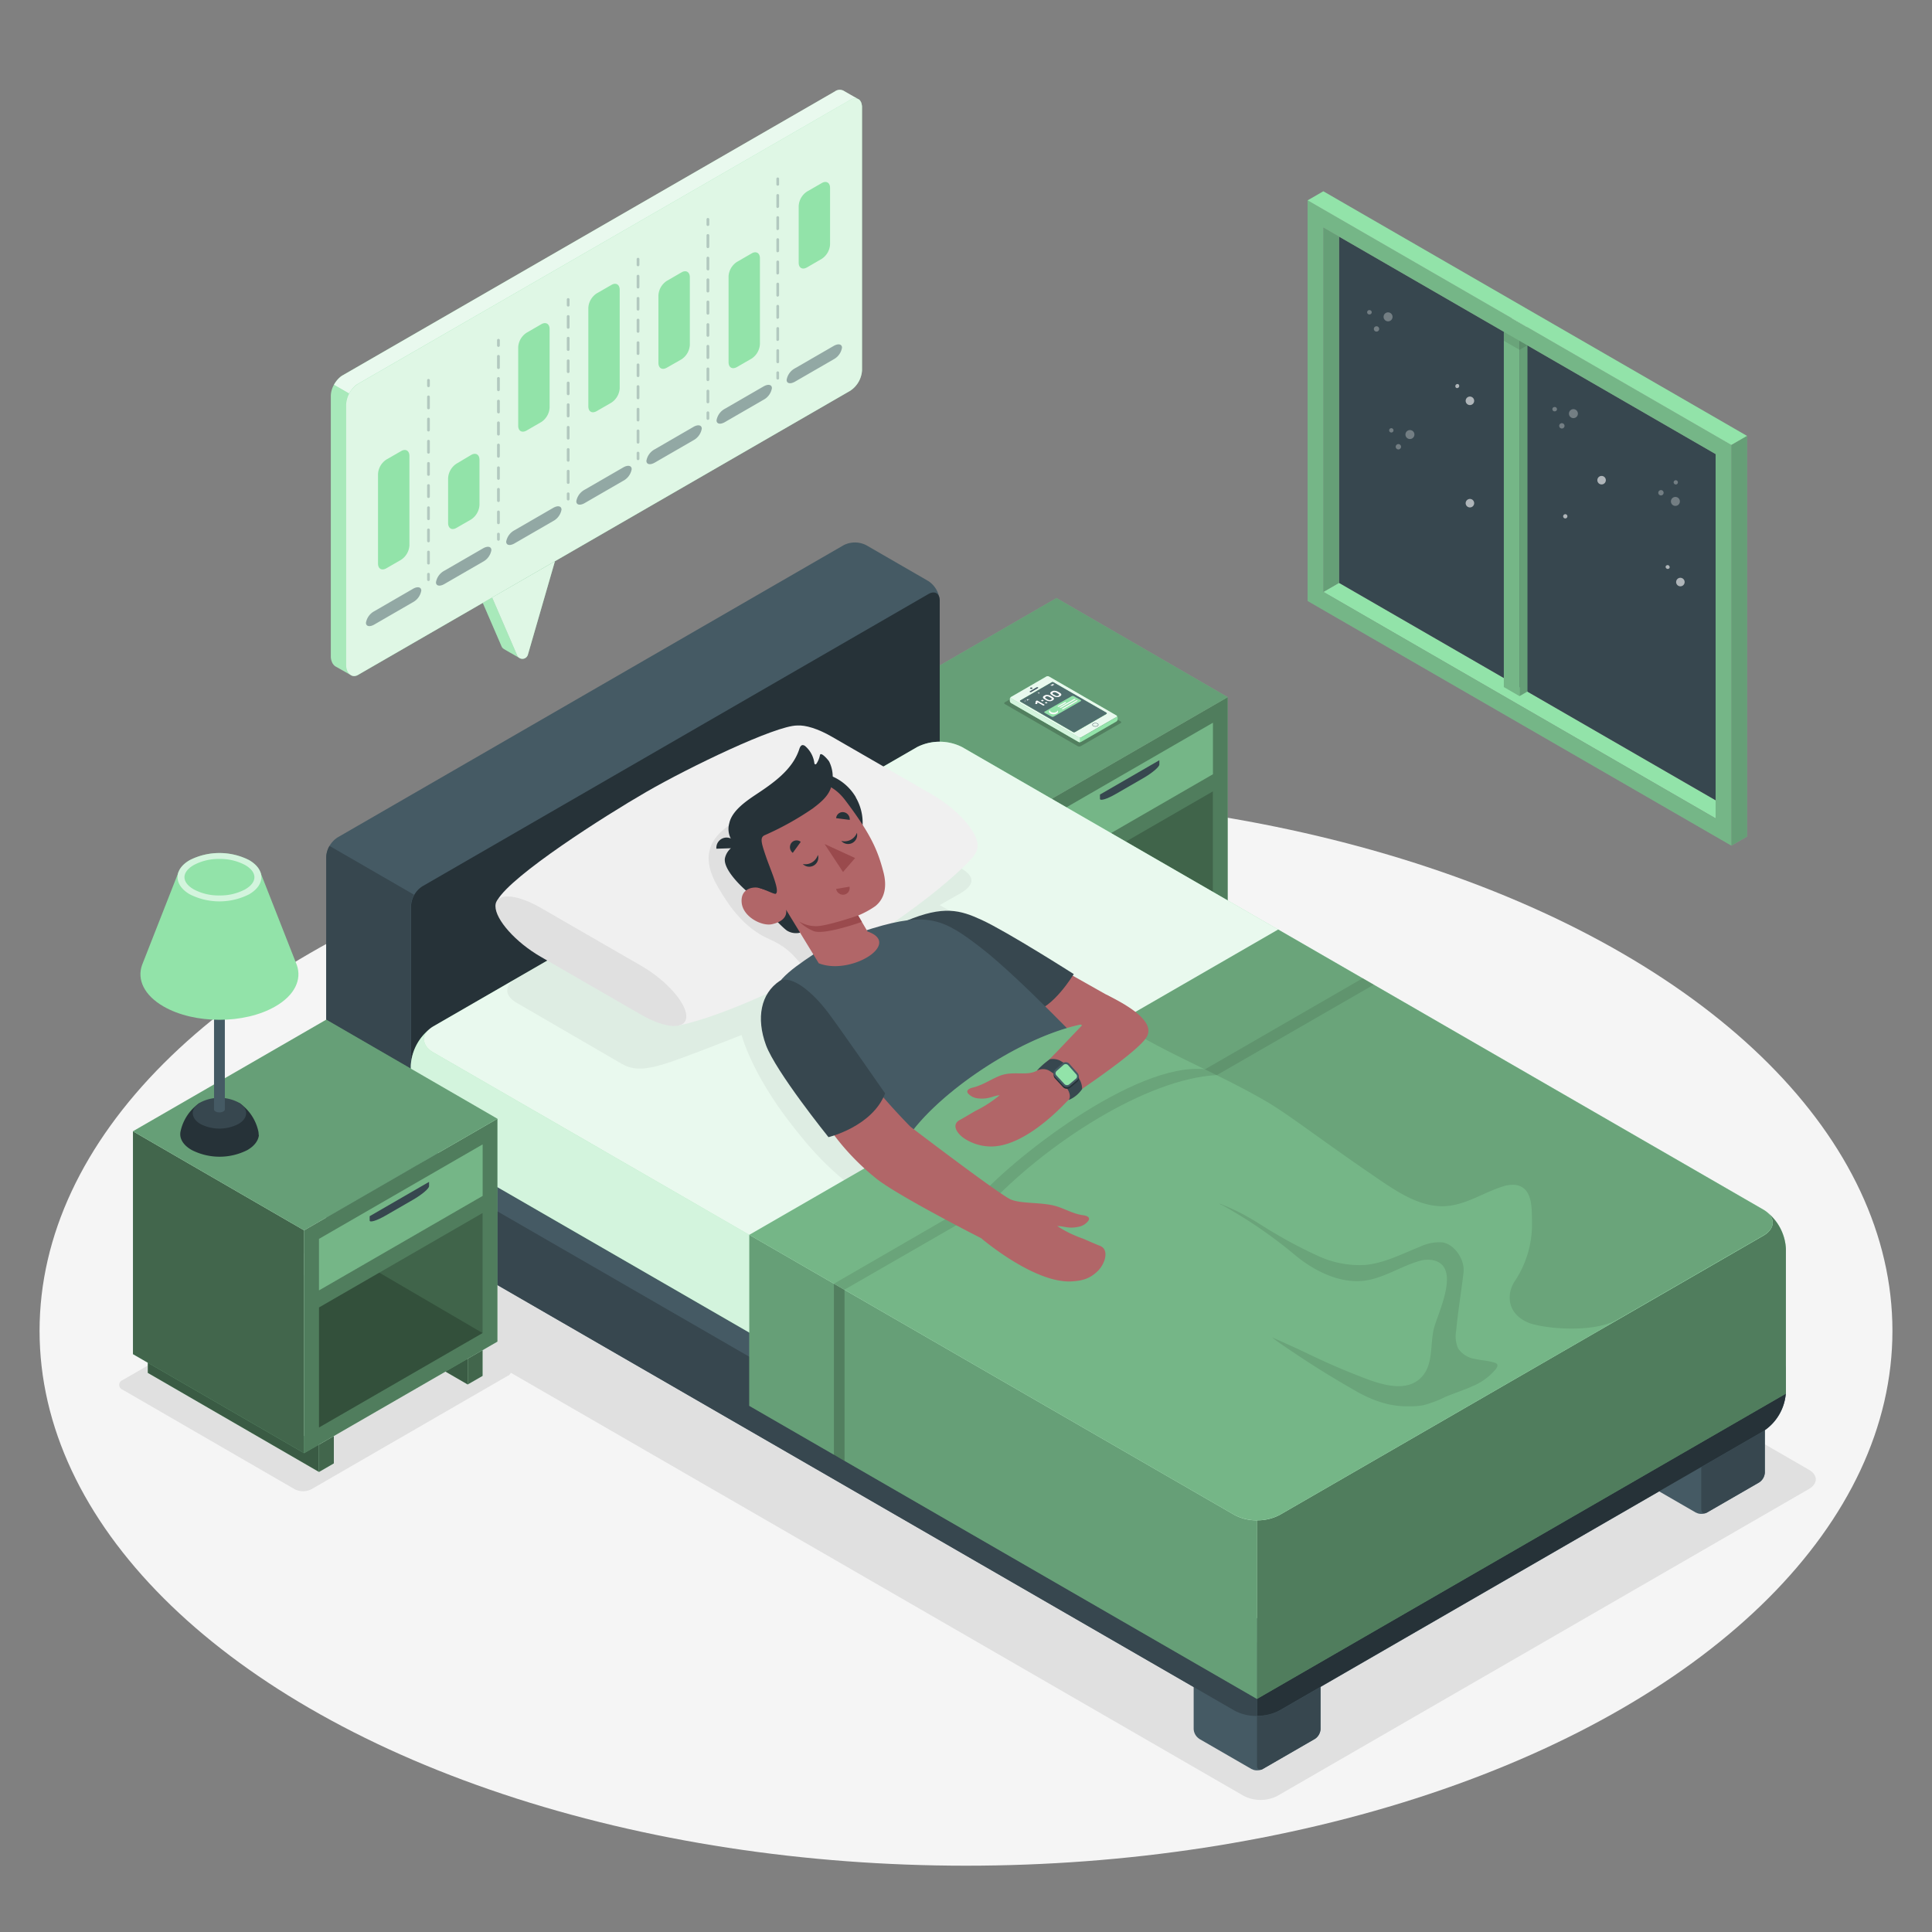 <svg xmlns="http://www.w3.org/2000/svg" viewBox="0 0 500 500"><rect x="0" y="0" width="500" height="500" fill="#808080" stroke="none"/><g id="freepik--Floor--inject-1"><ellipse id="freepik--floor--inject-1" cx="250" cy="344.42" rx="239.76" ry="138.42" style="fill:#f5f5f5"></ellipse></g><g id="freepik--Shadows--inject-1"><path id="freepik--Shadow--inject-1" d="M330.56,464.79l137.57-79.43c2.39-1.38,2.39-3.62,0-5L220.88,237.61a9.57,9.57,0,0,0-8.66,0L74.66,317.05c-2.39,1.38-2.39,3.62,0,5L321.9,464.79A9.57,9.57,0,0,0,330.56,464.79Z" style="fill:#e0e0e0"></path><path id="freepik--shadow--inject-1" d="M131.39,353.58,86.88,327.83a4.79,4.79,0,0,0-4.33,0l-50.8,29.33a1.32,1.32,0,0,0,0,2.5l44.51,25.75a4.76,4.76,0,0,0,4.33,0l50.8-29.34A1.32,1.32,0,0,0,131.39,353.58Z" style="fill:#e0e0e0"></path></g><g id="freepik--Window--inject-1"><g id="freepik--window--inject-1"><g id="freepik--window--inject-1"><polygon points="448.09 209.47 444.03 211.81 342.48 153.19 346.54 150.84 448.09 209.47" style="fill:#92E3A9"></polygon><polygon points="346.54 150.84 444.03 207.12 444.02 117.51 346.54 61.23 346.54 150.84" style="fill:#37474f"></polygon><polygon points="393.25 85.86 393.25 180.16 389.19 177.81 389.19 83.51 393.25 85.86" style="fill:#92E3A9"></polygon><polygon points="393.25 85.86 393.25 180.16 389.19 177.81 389.19 83.51 393.25 85.86" style="opacity:0.2"></polygon><polygon points="395.28 84.68 393.25 85.86 393.25 180.16 395.28 178.98 395.28 84.68" style="fill:#92E3A9"></polygon><polygon points="395.28 84.68 393.25 85.86 393.25 180.16 395.28 178.98 395.28 84.68" style="opacity:0.3"></polygon><polygon points="393.25 85.86 389.19 83.51 391.22 82.33 395.28 84.68 393.25 85.86" style="fill:#fafafa"></polygon><path d="M338.41,155.53l109.68,63.32V115.17L338.41,51.85Zm4.07-96.65L444,117.51v94.3L342.48,153.18Z" style="fill:#92E3A9"></path><path d="M338.41,155.53l109.68,63.32V115.17L338.41,51.85Zm4.07-96.65L444,117.51v94.3L342.48,153.18Z" style="opacity:0.2"></path><polygon points="342.48 153.19 346.54 150.84 346.54 61.23 342.48 58.88 342.48 153.19" style="fill:#92E3A9"></polygon><polygon points="342.48 153.19 346.54 150.84 346.54 61.23 342.48 58.88 342.48 153.19" style="opacity:0.3"></polygon><polygon points="338.41 51.85 342.48 49.5 452.15 112.82 448.09 115.17 338.41 51.85" style="fill:#92E3A9"></polygon><polygon points="452.15 112.82 448.09 115.17 448.09 218.85 452.15 216.5 452.15 112.82" style="fill:#92E3A9"></polygon><polygon points="452.15 112.82 448.09 115.17 448.09 218.85 452.15 216.5 452.15 112.82" style="opacity:0.3"></polygon><polygon points="393.25 88.2 389.2 85.86 389.2 88.2 393.25 90.54 393.25 88.2" style="opacity:0.1"></polygon><polygon points="393.25 90.54 395.28 89.37 393.25 88.2 393.25 90.54" style="opacity:0.1"></polygon></g><g style="opacity:0.6"><path d="M431.76,146.28a.55.55,0,0,1,.31.71.55.55,0,0,1-1-.4A.55.55,0,0,1,431.76,146.28Z" style="fill:#fff"></path><path d="M435.28,149.61a1.1,1.1,0,1,1-1.42.62A1.09,1.09,0,0,1,435.28,149.61Z" style="fill:#fff"></path></g><g style="opacity:0.6"><path d="M377.3,99.37a.56.56,0,0,1,.31.72.56.56,0,0,1-.72.31.55.55,0,0,1,.41-1Z" style="fill:#fff"></path><path d="M380.82,102.71a1.1,1.1,0,1,1-1.43.62A1.09,1.09,0,0,1,380.82,102.71Z" style="fill:#fff"></path></g><path d="M380.82,129.2a1.1,1.1,0,1,1-1.43.62A1.11,1.11,0,0,1,380.82,129.2Z" style="fill:#fff;opacity:0.6"></path><g style="opacity:0.3"><path d="M366.05,112.46a1.16,1.16,0,1,1-1.16-1.16A1.15,1.15,0,0,1,366.05,112.46Z" style="fill:#fff"></path><path d="M362.59,115.62a.69.69,0,1,1-.69-.69A.69.69,0,0,1,362.59,115.62Z" style="fill:#fff"></path><path d="M360.63,111.3a.56.56,0,1,1-1.11,0,.56.56,0,0,1,1.11,0Z" style="fill:#fff"></path></g><g style="opacity:0.3"><path d="M433.83,130.9a1.15,1.15,0,0,1-1.37-.88,1.16,1.16,0,1,1,1.37.88Z" style="fill:#fff"></path><path d="M430,128.2a.69.69,0,1,1-.29-1.35.69.69,0,1,1,.29,1.35Z" style="fill:#fff"></path><path d="M433.81,125.37a.56.56,0,0,1-.66-.43.55.55,0,1,1,.66.43Z" style="fill:#fff"></path></g><g style="opacity:0.3"><path d="M408.36,107.05a1.16,1.16,0,1,1-1.16-1.16A1.16,1.16,0,0,1,408.36,107.05Z" style="fill:#fff"></path><path d="M404.9,110.21a.69.69,0,1,1-.69-.69A.69.69,0,0,1,404.9,110.21Z" style="fill:#fff"></path><path d="M402.94,105.89a.55.55,0,0,1-.55.56.56.56,0,1,1,0-1.11A.55.55,0,0,1,402.94,105.89Z" style="fill:#fff"></path></g><g style="opacity:0.3"><path d="M360.39,82a1.16,1.16,0,1,1-1.16-1.16A1.16,1.16,0,0,1,360.39,82Z" style="fill:#fff"></path><path d="M356.93,85.13a.69.69,0,1,1-.69-.69A.69.69,0,0,1,356.93,85.13Z" style="fill:#fff"></path><path d="M355,80.81a.55.55,0,0,1-.55.56.56.56,0,1,1,0-1.11A.55.55,0,0,1,355,80.81Z" style="fill:#fff"></path></g><g style="opacity:0.6"><path d="M415.59,124.27a1.1,1.1,0,1,1-1.1-1.1A1.1,1.1,0,0,1,415.59,124.27Z" style="fill:#fff"></path></g><path d="M405.3,133.11a.55.55,0,1,1-.72.31A.56.56,0,0,1,405.3,133.11Z" style="fill:#fff;opacity:0.6"></path></g></g><g id="freepik--Nightstand--inject-1"><g id="freepik--nightstand--inject-1"><polygon points="310.04 249.18 302.36 244.74 310.04 242.52 310.04 249.18" style="fill:#92E3A9"></polygon><polygon points="310.04 249.18 302.36 244.74 310.04 242.52 310.04 249.18" style="opacity:0.6"></polygon><polygon points="271.55 264.75 271.55 271.82 227.25 246.18 227.25 239.11 271.55 264.75" style="fill:#92E3A9"></polygon><polygon points="271.55 264.75 271.55 271.82 227.25 246.18 227.25 239.11 271.55 264.75" style="opacity:0.6"></polygon><polygon points="223.41 183.65 267.71 209.29 267.71 266.96 223.41 241.33 223.41 183.65" style="fill:#92E3A9"></polygon><polygon points="223.41 183.65 267.71 209.29 267.71 266.96 223.41 241.33 223.41 183.65" style="opacity:0.55"></polygon><polygon points="267.71 209.29 317.73 180.41 317.73 238.09 267.71 266.96 267.71 209.29" style="fill:#92E3A9"></polygon><polygon points="267.71 209.29 317.73 180.41 317.73 238.09 267.71 266.96 267.71 209.29" style="opacity:0.45"></polygon><polygon points="317.73 180.41 273.42 154.77 223.41 183.65 267.71 209.29 317.73 180.41" style="fill:#92E3A9"></polygon><polygon points="317.73 180.41 273.42 154.77 223.41 183.65 267.71 209.29 317.73 180.41" style="opacity:0.3"></polygon><polygon points="271.55 211.51 313.89 187.06 313.89 200.37 271.55 224.82 271.55 211.51" style="fill:#92E3A9"></polygon><polygon points="271.55 211.51 313.89 187.06 313.89 200.37 271.55 224.82 271.55 211.51" style="opacity:0.2"></polygon><polygon points="271.55 229.25 313.89 204.81 313.89 235.87 271.55 260.31 271.55 229.25" style="opacity:0.2"></polygon><polygon points="271.55 271.82 275.4 269.6 275.4 262.53 271.55 264.75 271.55 271.82" style="fill:#92E3A9"></polygon><polygon points="271.55 271.82 275.4 269.6 275.4 262.53 271.55 264.75 271.55 271.82" style="opacity:0.55"></polygon><polygon points="310.04 249.18 313.88 246.96 313.88 240.3 310.04 242.52 310.04 249.18" style="fill:#92E3A9"></polygon><polygon points="310.04 249.18 313.88 246.96 313.88 240.3 310.04 242.52 310.04 249.18" style="opacity:0.55"></polygon><path d="M284.67,206.73c0,.62,1.84.06,4.1-1.25l7.18-4.14c2.26-1.31,4.09-2.87,4.09-3.48v-1.11l-15.37,8.88Z" style="fill:#37474f"></path><polygon points="313.89 235.87 287.17 220.23 271.55 229.25 271.55 260.31 313.89 235.87" style="opacity:0.2"></polygon></g></g><g id="freepik--character-on-bed--inject-1"><g id="freepik--Bed--inject-1"><path d="M103.41,330.54l-16.07-9.28a6.44,6.44,0,0,1-2.91-5.05V221.8a6.46,6.46,0,0,1,2.91-5.06l131-75.65a6.44,6.44,0,0,1,5.83,0l16.07,9.28a6.45,6.45,0,0,1,2.92,5v94.41a6.45,6.45,0,0,1-2.92,5l-131,75.66A6.44,6.44,0,0,1,103.41,330.54Z" style="fill:#455a64"></path><path d="M243.2,155.42v94.41a6.44,6.44,0,0,1-2.91,5l-131,75.66c-1.61.93-2.91.17-2.91-1.69V234.44a6.44,6.44,0,0,1,2.91-5.05l131-75.66C241.89,152.8,243.2,153.56,243.2,155.42Z" style="fill:#263238"></path><path d="M108.57,330.85a6.59,6.59,0,0,1-5.16-.31l-16.07-9.28a6.47,6.47,0,0,1-2.91-5.05V221.79a5.93,5.93,0,0,1,.85-2.87l21.9,12.65a5.9,5.9,0,0,0-.85,2.87v94.41C106.33,330.44,107.29,331.22,108.57,330.85Z" style="fill:#37474f"></path><path d="M340.29,423.05l-13.51-7.8a3.2,3.2,0,0,0-2.92,0l-13.51,7.8a3.06,3.06,0,0,0-1,1.08h0c-.05.09-.08.19-.12.28a2.88,2.88,0,0,0-.31,1.16v21.92h0a3.2,3.2,0,0,0,1.35,2.44l.1.09,13.51,7.8h0a1,1,0,0,0,.18.06,2.75,2.75,0,0,0,.5.2,2.91,2.91,0,0,0,.78.08,3,3,0,0,0,1.46-.34l13.51-7.8a3.24,3.24,0,0,0,1.45-2.53V425.57A3.22,3.22,0,0,0,340.29,423.05Z" style="fill:#455a64"></path><path d="M326.78,457.82l13.51-7.8a3.24,3.24,0,0,0,1.45-2.53V425.57c0-.93-.66-1.3-1.46-.84l-13.51,7.8a3.22,3.22,0,0,0-1.46,2.52V457C325.32,457.9,326,458.28,326.78,457.82Z" style="fill:#37474f"></path><path d="M455.26,356.67l-13.51-7.8a3.23,3.23,0,0,0-2.92,0l-13.51,7.8a3,3,0,0,0-1,1.09h0a2.21,2.21,0,0,0-.12.27,2.85,2.85,0,0,0-.3,1.16v21.92h0a3.2,3.2,0,0,0,1.35,2.44.87.87,0,0,0,.11.09l13.5,7.8h0a1,1,0,0,0,.18.06,2.18,2.18,0,0,0,.5.2,3.39,3.39,0,0,0,.78.09,3,3,0,0,0,1.46-.35l13.51-7.8a3.26,3.26,0,0,0,1.46-2.53V359.19A3.22,3.22,0,0,0,455.26,356.67Z" style="fill:#455a64"></path><path d="M441.75,391.44l13.51-7.8a3.26,3.26,0,0,0,1.46-2.53V359.19c0-.93-.66-1.3-1.46-.84l-13.51,7.8a3.22,3.22,0,0,0-1.46,2.53v21.91C440.29,391.52,440.94,391.9,441.75,391.44Z" style="fill:#37474f"></path><path d="M237.36,224.91l-125.2,72.28a12.92,12.92,0,0,0-5.84,10.11v5.54A12.92,12.92,0,0,0,112.16,323l207.32,119.7a12.92,12.92,0,0,0,11.68,0l125.19-72.29a12.87,12.87,0,0,0,5.84-10.11v-5.54a12.91,12.91,0,0,0-5.84-10.11L249,224.91A12.9,12.9,0,0,0,237.36,224.91Z" style="fill:#455a64"></path><path d="M462.19,354.72v5.54a12.91,12.91,0,0,1-5.83,10.11l-125.2,72.28a12,12,0,0,1-5.84,1.39V425a12,12,0,0,0,5.84-1.39l125.2-72.28c3-1.75,3.2-4.49.59-6.36A13,13,0,0,1,462.19,354.72Z" style="fill:#263238"></path><path d="M112.17,303.93c-3.07-1.76-3.22-4.57-.45-6.43a13,13,0,0,0-5.4,9.8v5.54A12.92,12.92,0,0,0,112.16,323l207.32,119.7a12,12,0,0,0,5.84,1.39V425a11.91,11.91,0,0,1-5.83-1.39Z" style="fill:#37474f"></path><path d="M237.36,193.35l-125.2,72.28a12.92,12.92,0,0,0-5.84,10.11v11.81a12.92,12.92,0,0,0,5.84,10.11l207.32,119.7a12.92,12.92,0,0,0,11.68,0l125.19-72.29a12.87,12.87,0,0,0,5.84-10.1V323.16a12.87,12.87,0,0,0-5.84-10.11L249,193.35A12.9,12.9,0,0,0,237.36,193.35Z" style="fill:#92E3A9"></path><path d="M112.16,272.37l207.32,119.7a12.92,12.92,0,0,0,11.68,0l125.19-72.28c3.23-1.86,3.23-4.88,0-6.74L249,193.35a12.9,12.9,0,0,0-11.67,0l-125.2,72.28C108.94,267.49,108.94,270.51,112.16,272.37Z" style="fill:#fff;opacity:0.8"></path><path d="M133.7,259.52l27.23,15.81c3.23,1.86,6.48,1.4,11.09,0s19.9-7.48,19.9-7.48,2.48,9.85,13,23.28c4,5.11,11.53,14.7,24.2,21.54L303.42,269,243.2,234.23l5.47-3.1c4.07-2.47,3.22-4.58,0-6.44l-33.15-19.08-81.84,47.58C130.46,255.06,130.48,257.66,133.7,259.52Z" style="opacity:0.05"></path><path d="M462.19,323.16V335a12.91,12.91,0,0,1-5.83,10.11l-125.2,72.28a12,12,0,0,1-5.84,1.39V393.46a12,12,0,0,0,5.84-1.38l125.2-72.29c3-1.75,3.2-4.48.59-6.36A13,13,0,0,1,462.19,323.16Z" style="fill:#fff;opacity:0.5"></path><path d="M112.17,272.38c-3.07-1.77-3.22-4.58-.45-6.44a13,13,0,0,0-5.4,9.8v11.81a12.92,12.92,0,0,0,5.84,10.11l207.32,119.7a12,12,0,0,0,5.84,1.39V393.46a11.91,11.91,0,0,1-5.83-1.38Z" style="fill:#fff;opacity:0.6"></path><path d="M253,218.76c0-3.5-5.24-9.36-11.7-13.09l-26-15c-3.61-2.09-6.84-3.06-9-2.91l0,0c-5.59,0-27.94,10.79-38.92,17.12s-34.92,21.6-38.65,28.07c-1.22,2.12,42,33.48,47.25,32.37,11.77-2.46,33-12.57,43.91-19.22,17.81-10.86,27.89-19.9,31.44-23.76C253,220.48,253,219.5,253,218.76Z" style="fill:#f0f0f0"></path><path d="M190.31,212.58c-7.92,4.55-8.45,10.2-4.56,16.89,2.59,4.46,6.59,10.62,13.25,13.54,4,1.76,5.87,3.49,8.76,7.05.06.07.1.14.15.21,3.91-2,7.75-4.05,11.29-6Z" style="fill:#e0e0e0"></path><path d="M139.92,247.6l26,15c6.47,3.73,11.7,3.92,11.7.42s-5.23-9.36-11.7-13.09l-26-15c-6.46-3.73-11.7-3.92-11.7-.42S133.46,243.87,139.92,247.6Z" style="fill:#e0e0e0"></path><polygon points="273.28 250.06 291.41 260.29 280.75 270.06 265.88 259.83 273.28 250.06" style="fill:#b16668"></polygon><path d="M234.48,238.34c9.74-4.09,14-2.83,19.61-.25,6.63,3.06,23.8,14,23.8,14s-5.51,9.14-10.73,9.75C254.57,254.67,234.48,238.34,234.48,238.34Z" style="fill:#37474f"></path><path d="M210.5,247c-6.28,4.24-11.5,7.79-10.87,13.83S246.75,302,246.75,302L282,272.16s-18.2-19.19-27.94-26.73-13.76-9.57-28.3-5.16C215.82,243.3,210.5,247,210.5,247Z" style="fill:#455a64"></path><path d="M221.51,206.35a13.08,13.08,0,0,0-22.6,13.18c.12.2.25.38.38.57l-2.43,7.58-6-8.39a2.88,2.88,0,0,0-2.91-2.53,2.66,2.66,0,0,0-2.55,2.89l3.76-.13a4.8,4.8,0,0,0-1.52,2.46c-.6,2.42,3,6.75,7.68,10.38,0,0,6.85,7.54,8.41,8.52a4.47,4.47,0,0,0,3.31.5l-1.63-16.27a13.07,13.07,0,0,0,16.06-18.76Z" style="fill:#263238"></path><path d="M200.08,230.15c-.45.81-2.21.06-3.59-.34s-4.87,0-4.55,3.75,5.26,6.21,7.86,5.62c4.47-1,3.62-3.77,3.62-3.77l8.47,13.88h0c8.21,3.28,21.72-5.09,12.62-8.22l-2.43-4.14a22.71,22.71,0,0,0,4.47-2.44c2.53-2.05,3-5.26,2.09-8.76-1.46-5.62-3.22-9.82-9.91-18.65-7.33-9.68-19.5-2.72-23.64,5.2S200.08,230.15,200.08,230.15Z" style="fill:#b16668"></path><path d="M200.76,231.31c-.35.21-2.95-1.22-4.27-1.5-1.82-.39-6-11.11-6-11.11a5.39,5.39,0,0,1-1.75-5.65c.67-3.18,4.29-5.68,6.8-7.36,4.53-3,9.59-6.46,11.33-11.86.14-.42.36-.92.8-1a1.11,1.11,0,0,1,.76.3,7,7,0,0,1,2.32,4.31c0,.16.09.35.25.37s.26-.11.34-.23a6.21,6.21,0,0,0,.86-2.14c.21-1.05,2.2,1.3,2.38,1.64A8.88,8.88,0,0,1,215,204c-.8,2.24-2.81,3.82-4.65,5.22a76,76,0,0,1-12.4,6.91c-1.38.57-.93,2,.36,5.78C199.47,225.26,201.91,230.6,200.76,231.31Z" style="fill:#263238"></path><path d="M222.08,236.93s-7.7,2.63-10.54,2.75a8.34,8.34,0,0,1-4.73-1.22,11.33,11.33,0,0,0,3.74,2.5c2.77,1.11,12.49-2.38,12.49-2.38Z" style="fill:#9a4a4d"></path><path d="M211.67,221.25a2.35,2.35,0,0,1-3.91,2.36,3.4,3.4,0,0,0,2.4-.43A3.51,3.51,0,0,0,211.67,221.25Z" style="fill:#263238"></path><path d="M221.77,215.53a2.35,2.35,0,0,1-4.05,2.1,3.44,3.44,0,0,0,4.05-2.1Z" style="fill:#263238"></path><path d="M207.23,217.87l-2.06,2.85a1.84,1.84,0,0,1-.4-2.52A1.71,1.71,0,0,1,207.23,217.87Z" style="fill:#263238"></path><path d="M216.39,230.06l3.46-.59a1.72,1.72,0,0,1-1.38,2.06A1.83,1.83,0,0,1,216.39,230.06Z" style="fill:#9a4a4d"></path><path d="M219.91,212.19l-3.52-.45a1.7,1.7,0,0,1,1.92-1.55A1.86,1.86,0,0,1,219.91,212.19Z" style="fill:#263238"></path><polygon points="213.4 218.43 218.17 225.67 221.3 222.06 213.4 218.43" style="fill:#9a4a4d"></polygon><path d="M258,303.84a64.85,64.85,0,0,1-9.23-6.61c-2.29-2.09-4.46-4.89-3.51-7.84l-12.94,7.47c2.27,4.8,7.68,7.66,12.29,10.29q3.74,2.13,7.53,4.13L255,312.8c14.28,7.3,29.18,13.41,44,19.5,1.81.74,3.77,1.5,5.67,1.05Z" style="opacity:0.1"></path><path d="M193.92,319.58v44.25l131.4,75.86V393.46a11.88,11.88,0,0,1-5.84-1.39Z" style="fill:#92E3A9"></path><path d="M193.92,319.58v44.25l131.4,75.86V393.46a11.88,11.88,0,0,1-5.84-1.39Z" style="opacity:0.3"></path><path d="M456.36,319.79c3-1.75,3.2-4.48.59-6.36a13,13,0,0,1,5.24,9.73v37.51l-136.87,79V393.46a12.12,12.12,0,0,0,5.84-1.38Z" style="fill:#92E3A9"></path><path d="M456.36,319.79c3-1.75,3.2-4.48.59-6.36a13,13,0,0,1,5.24,9.73v37.51l-136.87,79V393.46a12.12,12.12,0,0,0,5.84-1.38Z" style="opacity:0.45"></path><path d="M456.35,313.05,330.79,240.56l-41.66,24.05c-16.89-2.46-48.32,18.16-55.61,32.11l-39.6,22.86,125.56,72.49a12.92,12.92,0,0,0,11.68,0l125.19-72.28C459.58,317.93,459.58,314.91,456.35,313.05Z" style="fill:#92E3A9"></path><path d="M456.35,313.05,330.79,240.56l-41.66,24.05c-16.89-2.46-48.32,18.16-55.61,32.11l-39.6,22.86,125.56,72.49a12.92,12.92,0,0,0,11.68,0l125.19-72.28C459.58,317.93,459.58,314.91,456.35,313.05Z" style="opacity:0.2"></path><path d="M456.35,313.05,330.79,240.56l-41.66,24.05c12.73,8.09,25.23,12.74,38.18,20.2,6.25,3.6,13.51,9.48,29.37,20.29,5.2,3.55,11.42,7.67,18,7,5-.49,9.33-3.48,14.12-5a8,8,0,0,1,3.21-.46c4.75.49,4.4,6.2,4.47,9.65a26.55,26.55,0,0,1-4.27,15,8.27,8.27,0,0,0-1.38,3.18c-.6,3.56,1.15,6.27,4.55,7.77s16.75,3,23.24-.78l37.73-21.78C459.56,317.93,459.56,314.9,456.35,313.05Z" style="opacity:0.1"></path><path d="M343.89,355.87q-4-2.44-7.92-5.05c-1-.69-5.61-3.69-6.77-4.72,3.39,1.5,6.73,3,10.07,4.62,3.66,1.74,7.36,3.39,11.13,4.87,5.07,2,13.48,5.74,17.85.4,2.6-3.18,1.9-7.81,2.76-11.83s7.86-17.23-.92-18.14a8.21,8.21,0,0,0-3.21.46c-4.79,1.48-9.14,4.47-14.12,5-6.58.66-13.22-2.92-18-7A120.78,120.78,0,0,0,316.52,312c-.52-.3-.48-.08-.91-.51a53.76,53.76,0,0,1,8.06,3.87c2,1.15,3.85,2.42,5.82,3.56a115.26,115.26,0,0,0,11.38,6,25.45,25.45,0,0,0,12.4,2.45c5-.45,9.57-2.87,14.23-4.72a11.71,11.71,0,0,1,5.72-1.13c3.12.4,5.73,4.31,5.56,7.33a2.46,2.46,0,0,1,0,.28c-.59,5.1-1.45,10.16-1.93,15.27a7.92,7.92,0,0,0,.48,4.51,6.32,6.32,0,0,0,4.32,2.77c1.73.39,3.52.45,5.2,1a1.1,1.1,0,0,1,.58.34c.26.37,0,.88-.27,1.24a15.56,15.56,0,0,1-6.07,4.48c-2.32,1.06-4.76,1.81-7.1,2.81a29.53,29.53,0,0,1-5.64,2.12,19.87,19.87,0,0,1-3.78.28c-2.19,0-6.46,0-13.06-3.6C348.92,358.88,346.39,357.39,343.89,355.87Z" style="opacity:0.1"></path><polygon points="215.82 332.23 215.82 376.56 218.57 378.06 218.56 333.8 215.82 332.23" style="opacity:0.2"></polygon><path d="M215.82,332.23l36.29-21c8.79-10.66,41.63-36.52,59.76-34.5l40.84-23.58,2.85,1.67-40.63,23.41c-18.17.9-44.36,17.71-59.91,34.53l-36.46,21Z" style="opacity:0.1"></path><path d="M284.65,322.41c-1.31-.49-3-1.28-4.44-1.88a29.64,29.64,0,0,1-6.58-3.22c1.95,0,2.86.77,5.6.16a4,4,0,0,0,2.42-1.53.88.88,0,0,0,.19-.43c.06-.64-.8-.9-1.44-1-2.62-.31-4.81-1.72-7.31-2.42-3.71-1-8.66-.51-11.46-1.65s-26-18.84-26-18.84a170.44,170.44,0,0,1-17.92-21.56c-6.78-9.81-9.82-13.65-14.7-15.08-5,3.45-4.79,5.82-4.49,10.09s3.78,9.64,6.08,13.42c3.27,5.37,6.28,8.83,11.95,16.19A62.58,62.58,0,0,0,226.77,305c5.48,4.42,27.16,15.45,27.16,15.45s13.77,11.79,23.5,11.17c2.73-.18,4.64-.7,6.67-2.68C286,327.08,287.17,323.37,284.65,322.41Z" style="fill:#b16668"></path><path d="M201.83,253.83c-5,3.32-6.13,9.7-3.61,16.6s16.19,23.86,16.19,23.86,11.33-2.7,14.66-11.32c0,0-11.18-16.12-14.67-20.79C210.35,256.76,205,252.35,201.83,253.83Z" style="fill:#37474f"></path><path d="M286.43,257.48l-9.3,5.73,2.9,2.16c-3.78,3.89-10.16,10.87-11.7,11.73-2.64,1.47-6.22-.1-9.78,1.39-2.39,1-4.34,2.4-6.89,3-.63.16-1.46.52-1.31,1.15a1,1,0,0,0,.3.47,4,4,0,0,0,2.44,1.15c2.86.29,3.66-.61,5.63-.83a30.08,30.08,0,0,1-6.14,4c-1.39.78-2.94,1.76-4.18,2.41-2.38,1.26-.61,3.8,1.64,5.09a12.64,12.64,0,0,0,7.14,1.76c7.3-.43,15.07-7.62,18.5-11.18a27.64,27.64,0,0,1,4.33-3.68c4.73-3.22,14.6-10.16,16.64-13.29C299.34,264.41,291.66,260.06,286.43,257.48Z" style="fill:#b16668"></path><path d="M268.33,277.1a3.33,3.33,0,0,1,3.22,0,13.72,13.72,0,0,1,5,5.28c.73,1.62,0,2.31,0,2.31a7.71,7.71,0,0,0,3.5-2.85,5,5,0,0,0-1-3,13.43,13.43,0,0,0-4.84-4.42,4.48,4.48,0,0,0-2.49-.3A19.52,19.52,0,0,0,268.33,277.1Z" style="fill:#37474f"></path><path d="M274.92,275.68l-1.8,1.58a1.27,1.27,0,0,0-.09,1.84l2.08,2.25a1.41,1.41,0,0,0,1.92.12l1.73-1.45a1.29,1.29,0,0,0,.14-1.85l-2.11-2.38A1.33,1.33,0,0,0,274.92,275.68Z" style="fill:#263238"></path><path d="M274.92,275.22l-1.8,1.58a1.27,1.27,0,0,0-.09,1.84l2.08,2.25A1.41,1.41,0,0,0,277,281l1.73-1.46a1.28,1.28,0,0,0,.14-1.84l-2.11-2.38A1.32,1.32,0,0,0,274.92,275.22Z" style="fill:#455a64"></path><path d="M276.14,280.83a.87.87,0,0,1-.66-.28l-2.08-2.25a.78.78,0,0,1-.22-.58.81.81,0,0,1,.27-.55l1.8-1.58a.82.82,0,0,1,.54-.2.87.87,0,0,1,.63.27l2.11,2.38a.84.84,0,0,1,.2.58.79.79,0,0,1-.29.55l-1.73,1.46a.9.9,0,0,1-.57.2Z" style="fill:#92E3A9"></path></g></g><g id="freepik--nightstand--inject-1"><g id="freepik--nightstand--inject-1"><polygon points="121.04 358.3 113.36 353.86 121.04 351.64 121.04 358.3" style="fill:#92E3A9"></polygon><polygon points="121.04 358.3 113.36 353.86 121.04 351.64 121.04 358.3" style="opacity:0.6"></polygon><polygon points="82.56 373.87 82.56 380.94 38.25 355.3 38.25 348.23 82.56 373.87" style="fill:#92E3A9"></polygon><polygon points="82.56 373.87 82.56 380.94 38.25 355.3 38.25 348.23 82.56 373.87" style="opacity:0.6"></polygon><polygon points="34.41 292.77 78.71 318.41 78.71 376.08 34.41 350.45 34.41 292.77" style="fill:#92E3A9"></polygon><polygon points="34.41 292.77 78.71 318.41 78.71 376.08 34.41 350.45 34.41 292.77" style="opacity:0.55"></polygon><polygon points="78.71 318.41 128.73 289.53 128.73 347.21 78.71 376.08 78.71 318.41" style="fill:#92E3A9"></polygon><polygon points="78.71 318.41 128.73 289.53 128.73 347.21 78.71 376.08 78.71 318.41" style="opacity:0.45"></polygon><polygon points="128.73 289.53 84.43 263.89 34.41 292.77 78.71 318.41 128.73 289.53" style="fill:#92E3A9"></polygon><polygon points="128.73 289.53 84.43 263.89 34.41 292.77 78.71 318.41 128.73 289.53" style="opacity:0.3"></polygon><polygon points="82.56 320.63 124.89 296.19 124.89 309.5 82.56 333.94 82.56 320.63" style="fill:#92E3A9"></polygon><polygon points="82.56 320.63 124.89 296.19 124.89 309.5 82.56 333.94 82.56 320.63" style="opacity:0.2"></polygon><polygon points="82.56 338.37 124.89 313.93 124.89 344.99 82.56 369.43 82.56 338.37" style="opacity:0.2"></polygon><polygon points="82.56 380.94 86.4 378.72 86.4 371.65 82.56 373.87 82.56 380.94" style="fill:#92E3A9"></polygon><polygon points="82.56 380.94 86.4 378.72 86.4 371.65 82.56 373.87 82.56 380.94" style="opacity:0.55"></polygon><polygon points="121.04 358.3 124.89 356.08 124.89 349.42 121.04 351.64 121.04 358.3" style="fill:#92E3A9"></polygon><polygon points="121.04 358.3 124.89 356.08 124.89 349.42 121.04 351.64 121.04 358.3" style="opacity:0.55"></polygon><path d="M95.67,315.86c0,.61,1.84.05,4.1-1.26l7.18-4.14c2.26-1.31,4.09-2.86,4.09-3.48v-1.11l-15.37,8.88Z" style="fill:#37474f"></path><polygon points="124.89 344.99 98.17 329.36 82.56 338.37 82.56 369.43 124.89 344.99" style="opacity:0.2"></polygon></g><g id="freepik--Lamp--inject-1"><path d="M66.94,293.59a3.71,3.71,0,0,0-.08-.81,12.07,12.07,0,0,0-4.92-7.34H51.65a12,12,0,0,0-4.92,7.34,3.18,3.18,0,0,0-.08.81c0,.05,0,.14,0,.14.09,1.42,1.07,2.83,3,3.91a15.87,15.87,0,0,0,14.36,0c1.88-1.08,2.86-2.49,3-3.91C66.93,293.73,66.94,293.63,66.94,293.59Z" style="fill:#263238"></path><path d="M51.91,285.28c-2.69,1.55-2.69,4.07,0,5.63a10.76,10.76,0,0,0,9.76,0c2.7-1.56,2.7-4.08,0-5.63A10.76,10.76,0,0,0,51.91,285.28Z" style="fill:#37474f"></path><path d="M58.19,250.94h-2.8V287h0a.68.68,0,0,0,.4.65,2.22,2.22,0,0,0,2,0,.65.65,0,0,0,.4-.65h0Z" style="fill:#455a64"></path><path d="M76.81,249.73h0l-9.43-24H46.19l-9.42,24h0c-1.35,3.76.5,7.83,5.55,10.74,8,4.61,20.94,4.61,28.92,0C76.31,257.56,78.15,253.49,76.81,249.73Z" style="fill:#92E3A9"></path><path d="M49.12,231.45a17,17,0,0,0,15.34,0c4.24-2.45,4.24-6.41,0-8.86a17,17,0,0,0-15.34,0C44.89,225,44.89,229,49.12,231.45Z" style="fill:#92E3A9"></path><path d="M49.12,231.45a17,17,0,0,0,15.34,0c4.24-2.45,4.24-6.41,0-8.86a17,17,0,0,0-15.34,0C44.89,225,44.89,229,49.12,231.45Z" style="fill:#fff;opacity:0.6"></path><path d="M56.79,231.74a13.53,13.53,0,0,1-6.64-1.57c-1.55-.89-2.41-2-2.41-3.15s.86-2.25,2.41-3.15a13.53,13.53,0,0,1,6.64-1.57,13.59,13.59,0,0,1,6.65,1.57c1.55.9,2.4,2,2.4,3.15s-.85,2.26-2.4,3.15A13.59,13.59,0,0,1,56.79,231.74Z" style="fill:#92E3A9"></path></g></g><g id="freepik--Device--inject-1"><g id="freepik--device--inject-1"><path id="freepik--shadow--inject-1" d="M279.7,193.1,290,187.15c.22-.13.22-.33,0-.46L271.12,175.8a.91.91,0,0,0-.79,0l-10.28,5.95a.25.25,0,0,0,0,.46l18.86,10.89A.91.91,0,0,0,279.7,193.1Z" style="opacity:0.2"></path><g id="freepik--device--inject-1"><g id="freepik--device--inject-1"><path d="M289,185.19c.14.1.12.25,0,.35l-9.13,5.27a.7.7,0,0,1-.66,0l-17.45-10.07c-.17-.1-.18-.25,0-.36a.72.72,0,0,0-.29.55v.44a.73.73,0,0,0,.33.58L279.12,192a.79.79,0,0,0,.67,0l9.13-5.27a.76.76,0,0,0,.33-.58v-.44A.72.72,0,0,0,289,185.19Z" style="fill:#92E3A9"></path><path d="M288.92,185.16l-17.45-10.08a.76.76,0,0,0-.66,0l-9.13,5.28c-.18.1-.18.27,0,.38l17.45,10.07a.7.7,0,0,0,.66,0l9.13-5.27A.2.2,0,0,0,288.92,185.16Zm-2.6-.68c.16.09.16.23,0,.32l-8.07,4.66a.61.61,0,0,1-.57,0l-13.58-7.84a.17.17,0,0,1,0-.33l8.07-4.66a.47.47,0,0,1,.48,0Z" style="fill:#92E3A9"></path><path d="M288.92,185.16l-17.45-10.08a.76.76,0,0,0-.66,0l-9.13,5.28c-.18.1-.18.27,0,.38l17.45,10.07a.7.7,0,0,0,.66,0l9.13-5.27A.2.2,0,0,0,288.92,185.16Zm-2.6-.68c.16.09.16.23,0,.32l-8.07,4.66a.61.61,0,0,1-.57,0l-13.58-7.84a.17.17,0,0,1,0-.33l8.07-4.66a.47.47,0,0,1,.48,0Z" style="fill:#fff;opacity:0.8"></path><path d="M261.64,180.38a.72.72,0,0,0-.29.55v.44a.73.73,0,0,0,.33.58L279.12,192a.77.77,0,0,0,.34.08v-1.21a.7.7,0,0,1-.33-.08l-17.45-10.07C261.51,180.64,261.5,180.49,261.64,180.38Z" style="fill:#92E3A9"></path><path d="M261.64,180.38a.72.72,0,0,0-.29.55v.44a.73.73,0,0,0,.33.58L279.12,192a.77.77,0,0,0,.34.08v-1.21a.7.7,0,0,1-.33-.08l-17.45-10.07C261.51,180.64,261.5,180.49,261.64,180.38Z" style="fill:#fff;opacity:0.6"></path><path d="M267.12,178.24a.14.14,0,0,0,0-.26.51.51,0,0,0-.45,0,.14.14,0,0,0,0,.26A.51.51,0,0,0,267.12,178.24Z" style="fill:#455a64"></path><path d="M283.49,188.05a1.24,1.24,0,0,1-.55-.13.37.37,0,0,1,0-.69,1.25,1.25,0,0,1,1.1,0,.37.37,0,0,1,0,.69h0A1.21,1.21,0,0,1,283.49,188.05Zm0-.86a1,1,0,0,0-.5.12.28.28,0,0,0,0,.53,1.1,1.1,0,0,0,1,0h0a.28.28,0,0,0,0-.53A1,1,0,0,0,283.49,187.19Z" style="fill:#455a64"></path><path d="M266.9,179.09l1.72-1c.1-.06.1-.15,0-.21a.38.38,0,0,0-.36,0l-1.72,1c-.1.06-.11.15,0,.21A.41.41,0,0,0,266.9,179.09Z" style="fill:#455a64"></path><path d="M272.65,176.58a.47.47,0,0,0-.48,0l-8.07,4.66a.17.17,0,0,0,0,.33l13.58,7.84a.61.61,0,0,0,.57,0l8.07-4.66c.16-.09.16-.23,0-.32Z" style="fill:#92E3A9"></path><path d="M272.65,176.58a.47.47,0,0,0-.48,0l-8.07,4.66a.17.17,0,0,0,0,.33l13.58,7.84a.61.61,0,0,0,.57,0l8.07-4.66c.16-.09.16-.23,0-.32Z" style="fill:#455a64;opacity:0.85"></path><path d="M268,182.2l-.07,0s0,0,0-.05l.14-.66v0l0-.05.23-.13.08,0,.08,0,1.89,1.09s0,0,0,0,0,0,0,.05l-.24.13a.17.17,0,0,1-.16,0l-1.44-.83-.09.43,0,0h-.09Z" style="fill:#fff"></path><path d="M269.67,181.12s0,0,.08,0a.08.08,0,0,1,.07,0l.29.16a.05.05,0,0,1,0,.05s0,0,0,0l-.27.16-.08,0-.08,0-.29-.17s0,0,0,0a.05.05,0,0,1,0,0Zm1,.59a.17.17,0,0,1,.16,0l.29.16s0,0,0,0,0,0,0,0l-.28.16-.08,0-.07,0-.29-.16s0,0,0-.05,0,0,0,0Z" style="fill:#fff"></path><path d="M271.86,180.06l.12.07.14.08.14.08.12.07a1.16,1.16,0,0,1,.26.22.37.37,0,0,1,.12.22.35.35,0,0,1-.07.23,1,1,0,0,1-.3.25,1.67,1.67,0,0,1-.43.17,1.11,1.11,0,0,1-.4,0,1.23,1.23,0,0,1-.39-.06,1.73,1.73,0,0,1-.37-.16l-.26-.14-.24-.15a1.59,1.59,0,0,1-.27-.21.43.43,0,0,1-.12-.23.31.31,0,0,1,.07-.23.79.79,0,0,1,.3-.25,1.48,1.48,0,0,1,.42-.17,1.41,1.41,0,0,1,.4,0,1.59,1.59,0,0,1,.39.07A2.39,2.39,0,0,1,271.86,180.06Zm-.68,1a1.31,1.31,0,0,0,.43.13.69.69,0,0,0,.41-.1c.13-.08.19-.16.17-.24a.49.49,0,0,0-.22-.25l-.24-.14-.25-.14a1.31,1.31,0,0,0-.43-.13.69.69,0,0,0-.41.1c-.14.08-.19.16-.17.24a.47.47,0,0,0,.22.24l.24.15Z" style="fill:#fff"></path><path d="M273.77,179l.12.07.14.08.14.08.12.07a1.48,1.48,0,0,1,.26.21.43.43,0,0,1,.12.23.36.36,0,0,1-.07.23,1.16,1.16,0,0,1-.3.25,1.67,1.67,0,0,1-.43.17,1.39,1.39,0,0,1-.4,0,1.23,1.23,0,0,1-.39-.07,2.39,2.39,0,0,1-.37-.15l-.26-.14-.24-.15a1.59,1.59,0,0,1-.27-.21.43.43,0,0,1-.12-.23.32.32,0,0,1,.07-.24.78.78,0,0,1,.3-.24,1.9,1.9,0,0,1,.42-.18,1.39,1.39,0,0,1,.4,0,1.59,1.59,0,0,1,.39.07A2.39,2.39,0,0,1,273.77,179Zm-.68,1a1.6,1.6,0,0,0,.43.13.71.71,0,0,0,.41-.11c.14-.07.19-.15.17-.23a.49.49,0,0,0-.22-.25l-.24-.14-.25-.14a1.11,1.11,0,0,0-.43-.13.69.69,0,0,0-.41.1c-.14.08-.19.16-.17.23a.49.49,0,0,0,.22.25l.24.15A2.8,2.8,0,0,1,273.09,179.94Z" style="fill:#fff"></path></g><path d="M265.05,181.72l-.08-.05a0,0,0,0,1,0,0H265l.09.05a0,0,0,0,1,0,0h-.08Z" style="fill:#fff"></path><path d="M265.21,181.63l-.15-.09s0,0,0,0h.08l.15.09a0,0,0,0,1,0,0h-.08Z" style="fill:#fff"></path><path d="M265.37,181.54l-.22-.12a0,0,0,0,1,0,0h.08l.22.13s0,0,0,0h0A.09.09,0,0,1,265.37,181.54Z" style="fill:#fff"></path><path d="M265.53,181.45l-.38-.22s0,0,0,0h.08l.37.21s0,0,0,0h0A.09.09,0,0,1,265.53,181.45Z" style="fill:#fff"></path><path d="M266,181.22h0l0,0-.18.1h0l0,0h0V181h.08l.19.11,0,0h0s0,0,0,0h0l0,0,0,0h0l0,0Zm-.11-.07-.14-.08v.15Z" style="fill:#fff"></path><path d="M266.16,181.08a.34.34,0,0,1-.18,0c-.06,0-.08-.07-.08-.11s0-.07.1-.11l.08,0,.08,0h0v0h0l-.11,0c-.05,0-.07,0-.07.08s0,.05.06.07a.2.2,0,0,0,.13,0,.28.28,0,0,0,.12,0l0,0,0,0-.09-.05-.07,0h0l.12-.06h0l.13.08h0a.27.27,0,0,1-.11.1A.38.38,0,0,1,266.16,181.08Z" style="fill:#fff"></path><path d="M268.61,179.36l.21.12a0,0,0,0,0,.05,0l.21-.12a0,0,0,0,0,0,0l-.21-.12h-.05l-.21.12A0,0,0,0,0,268.61,179.36Z" style="fill:#fff"></path><path d="M268.75,179.19l-.09,0-.09,0s0,.06,0,.09l.07,0h.06l-.07,0a0,0,0,0,1,0-.07h.07l.07,0h.05Z" style="fill:#fff"></path><path d="M272.55,177a.17.17,0,0,0-.1,0l-.53.3a.06.06,0,0,0,0,.1l.2.11.1,0h0l.05,0,.53-.31a0,0,0,0,0,0-.09l-.19-.11A.2.2,0,0,0,272.55,177Zm-.33.54h0l-.2-.11a0,0,0,0,1,0-.08l.53-.3h.09l.19.11a0,0,0,0,1,0,.07l-.53.31Z" style="fill:#fff"></path><path d="M272.23,177.49h0l-.18-.1a0,0,0,0,1,0-.06l.48-.27h0l.17.1a0,0,0,0,1,0,.05l-.48.28Z" style="fill:#fff"></path><path d="M272.68,177a.16.16,0,0,1,.11,0l0,0s.05.06,0,.07l0,0-.18-.11Z" style="fill:#fff"></path><path d="M270.36,184.16l7-4a.64.64,0,0,1,.54,0l1.78,1c.15.08.15.22,0,.31l-7,4a.57.57,0,0,1-.54,0l-1.78-1C270.21,184.38,270.21,184.24,270.36,184.16Z" style="fill:#92E3A9"></path><path d="M273.68,183.85a.44.44,0,0,1,0,.64,1.71,1.71,0,0,1-1.59.28c-.57-.18-.78-.59-.47-.92l.1-.09c-.06.23.13.47.51.59a1.42,1.42,0,0,0,1.33-.23A.41.41,0,0,0,273.68,183.85Z" style="fill:#fff"></path><path d="M273.77,182.72l1.8-1a.33.33,0,0,1,.29,0c.08,0,.08.12,0,.17l-1.8,1a.33.33,0,0,1-.29,0C273.68,182.84,273.69,182.77,273.77,182.72Z" style="fill:#fafafa"></path><path d="M274.32,183l3.65-2.11a.3.3,0,0,1,.29,0,.08.08,0,0,1,0,.16l-3.65,2.11a.33.33,0,0,1-.29,0C274.24,183.16,274.24,183.09,274.32,183Z" style="fill:#fafafa"></path><path d="M274.88,183.36l3.65-2.11a.3.3,0,0,1,.29,0c.08,0,.07.12,0,.16l-3.65,2.11a.33.33,0,0,1-.29,0C274.79,183.48,274.8,183.41,274.88,183.36Z" style="fill:#fafafa"></path></g></g></g><g id="freepik--speech-bubble--inject-1"><path d="M134.43,170.28c-.37-.22-3.3-1.87-4.05-2.34a1.43,1.43,0,0,1-.58-.67L124.93,156l2.44-1.41,6.49,15A1.46,1.46,0,0,0,134.43,170.28Z" style="fill:#92E3A9"></path><g style="opacity:0.2"><path d="M134.43,170.28c-.37-.22-3.3-1.87-4.05-2.34a1.43,1.43,0,0,1-.58-.67L124.93,156l2.44-1.41,6.49,15A1.46,1.46,0,0,0,134.43,170.28Z" style="fill:#fff"></path></g><path d="M143.62,145.24l-7,24.19a1.48,1.48,0,0,1-2.21.85,1.46,1.46,0,0,1-.57-.67l-6.49-15Z" style="fill:#92E3A9"></path><g style="opacity:0.7"><path d="M143.62,145.24l-7,24.19a1.48,1.48,0,0,1-2.21.85,1.46,1.46,0,0,1-.57-.67l-6.49-15Z" style="fill:#fff"></path></g><path d="M223.08,27.27A1.26,1.26,0,0,0,223,27a.07.07,0,0,0,0-.06,1,1,0,0,0-.08-.28,1.38,1.38,0,0,0-.18-.39.54.54,0,0,0-.1-.16.94.94,0,0,0-.09-.12,1,1,0,0,0-.2-.2l0,0a1.17,1.17,0,0,0-.27-.15c-.65-.34-3.21-1.81-3.77-2.14a2.13,2.13,0,0,0-2.24.18L88.69,97.13a4,4,0,0,0-.65.45l-.1.09a6,6,0,0,0-.51.5s0,0,0,0a7.27,7.27,0,0,0-1,1.4h0a6.17,6.17,0,0,0-.81,2.85v67.4a3.83,3.83,0,0,0,.35,1.63,2.39,2.39,0,0,0,.42.63,1.87,1.87,0,0,0,.52.42l3.94,2.23,0,0,.15.09a1.07,1.07,0,0,0,.27.09,1.74,1.74,0,0,0,.39.05,2,2,0,0,0,1-.29L220,101.15a6.82,6.82,0,0,0,3.09-5.34V27.65C223.1,27.52,223.09,27.39,223.08,27.27ZM92,99.81h0l0,0Zm-.63.62,0,0h0Zm-.56.7h0ZM90,102.57h0Zm-.24.7c0,.06,0,.12,0,.19S89.75,103.33,89.77,103.27Zm-.17.71a5.62,5.62,0,0,0,0,.7A5.62,5.62,0,0,1,89.6,104Zm1.09,70.69.09.06Zm1.94-75.32h0L220,25.87Z" style="fill:#92E3A9"></path><g style="opacity:0.7"><path d="M223.1,27.65V95.81a6.82,6.82,0,0,1-3.09,5.34L92.63,174.68a2,2,0,0,1-1,.29,1.74,1.74,0,0,1-.39-.05,1.07,1.07,0,0,1-.27-.09l-.16-.09-.18-.12a1.22,1.22,0,0,1-.17-.15,2.43,2.43,0,0,1-.57-.81,3.91,3.91,0,0,1-.32-1.56V104.7a6.83,6.83,0,0,1,3.08-5.35L220,25.87a2.25,2.25,0,0,1,2.07-.26,1.17,1.17,0,0,1,.27.15l0,0a1,1,0,0,1,.2.2.94.94,0,0,1,.09.12.54.54,0,0,1,.1.16,1.38,1.38,0,0,1,.18.39,1,1,0,0,1,.08.28.07.07,0,0,1,0,.06,1.26,1.26,0,0,1,.05.28C223.09,27.39,223.1,27.52,223.1,27.65Z" style="fill:#fff"></path></g><g style="opacity:0.2"><path d="M85.61,102.46v67.4a3.83,3.83,0,0,0,.35,1.63,2.39,2.39,0,0,0,.42.63,1.87,1.87,0,0,0,.52.42l3.94,2.23a2,2,0,0,1-.4-.3,2.43,2.43,0,0,1-.57-.81,4.68,4.68,0,0,1-.32-1.56V104.7a6.18,6.18,0,0,1,.79-2.83l-3.92-2.26A6.17,6.17,0,0,0,85.61,102.46Z" style="fill:#fff"></path></g><g style="opacity:0.8"><path d="M218.31,23.47a2.13,2.13,0,0,0-2.24.18L88.69,97.13a4,4,0,0,0-.65.45l-.1.09a6,6,0,0,0-.51.5s0,0,0,0a7.27,7.27,0,0,0-1,1.4h0l3.92,2.26a7.39,7.39,0,0,1,1-1.41l.05-.06a5.9,5.9,0,0,1,.51-.49l.1-.1a4.46,4.46,0,0,1,.65-.45h0L220,25.87a2.25,2.25,0,0,1,2.07-.26C221.43,25.27,218.87,23.8,218.31,23.47Z" style="fill:#fff"></path></g><g style="opacity:0.5"><path d="M96.87,158.18l10-5.79c1.19-.69,2.16-.48,2.16.46a4.21,4.21,0,0,1-2.16,3l-10,5.78c-1.19.69-2.16.49-2.16-.46A4.19,4.19,0,0,1,96.87,158.18Z" style="fill:#455a64"></path><path d="M115,147.7l10-5.78c1.2-.69,2.17-.49,2.17.45a4.18,4.18,0,0,1-2.17,3l-10,5.78c-1.2.69-2.17.49-2.17-.46A4.18,4.18,0,0,1,115,147.7Z" style="fill:#455a64"></path><path d="M133.16,137.22l10-5.78c1.19-.69,2.16-.49,2.16.46a4.19,4.19,0,0,1-2.16,2.95l-10,5.78c-1.19.69-2.16.49-2.16-.45A4.19,4.19,0,0,1,133.16,137.22Z" style="fill:#455a64"></path><path d="M151.31,126.74l10-5.78c1.2-.69,2.17-.48,2.17.46a4.2,4.2,0,0,1-2.17,3l-10,5.78c-1.2.69-2.16.48-2.16-.46A4.18,4.18,0,0,1,151.31,126.74Z" style="fill:#455a64"></path><path d="M169.46,116.27l10-5.79c1.19-.69,2.16-.48,2.16.46a4.21,4.21,0,0,1-2.16,3l-10,5.78c-1.2.69-2.17.49-2.17-.46A4.18,4.18,0,0,1,169.46,116.27Z" style="fill:#455a64"></path><path d="M187.6,105.79l10-5.78c1.2-.69,2.17-.49,2.17.45a4.18,4.18,0,0,1-2.17,3l-10,5.78c-1.19.69-2.16.49-2.16-.46A4.19,4.19,0,0,1,187.6,105.79Z" style="fill:#455a64"></path><path d="M205.75,95.31l10-5.78c1.19-.69,2.16-.49,2.16.46a4.19,4.19,0,0,1-2.16,3l-10,5.78c-1.2.69-2.17.49-2.17-.45A4.18,4.18,0,0,1,205.75,95.31Z" style="fill:#455a64"></path></g><g style="opacity:0.3"><path d="M110.89,150.37a.35.35,0,0,1-.35-.35V148.6a.35.35,0,1,1,.7,0V150A.35.35,0,0,1,110.89,150.37Z" style="fill:#455a64"></path><path d="M110.89,146.09a.35.35,0,0,1-.35-.36v-2.87a.35.35,0,0,1,.7,0v2.87A.35.35,0,0,1,110.89,146.09Zm0-5.74a.35.35,0,0,1-.35-.36v-2.86a.35.35,0,1,1,.7,0V140A.35.35,0,0,1,110.89,140.35Zm0-5.74a.35.35,0,0,1-.35-.35v-2.87a.35.35,0,1,1,.7,0v2.87A.35.35,0,0,1,110.89,134.61Zm0-5.73a.35.35,0,0,1-.35-.36v-2.87a.35.35,0,1,1,.7,0v2.87A.35.35,0,0,1,110.89,128.88Zm0-5.74a.35.35,0,0,1-.35-.36v-2.86a.35.35,0,1,1,.7,0v2.86A.35.35,0,0,1,110.89,123.14Zm0-5.74a.35.35,0,0,1-.35-.35v-2.87a.35.35,0,1,1,.7,0v2.87A.35.35,0,0,1,110.89,117.4Zm0-5.73a.35.35,0,0,1-.35-.36v-2.87a.35.35,0,0,1,.7,0v2.87A.35.35,0,0,1,110.89,111.67Zm0-5.74a.35.35,0,0,1-.35-.36v-2.86a.35.35,0,1,1,.7,0v2.86A.35.35,0,0,1,110.89,105.93Z" style="fill:#455a64"></path><path d="M110.89,100.19a.35.35,0,0,1-.35-.35V98.42a.35.35,0,1,1,.7,0v1.42A.35.35,0,0,1,110.89,100.19Z" style="fill:#455a64"></path><path d="M129,139.94a.36.36,0,0,1-.36-.35v-1.42a.36.36,0,0,1,.71,0v1.42A.35.35,0,0,1,129,139.94Z" style="fill:#455a64"></path><path d="M129,135.66a.36.36,0,0,1-.36-.36v-2.87a.36.36,0,0,1,.71,0v2.87A.36.36,0,0,1,129,135.66Zm0-5.74a.36.36,0,0,1-.36-.35V126.7a.36.36,0,1,1,.71,0v2.87A.35.35,0,0,1,129,129.92Zm0-5.74a.35.35,0,0,1-.36-.35V121a.36.36,0,0,1,.71,0v2.87A.35.35,0,0,1,129,124.18Zm0-5.73a.36.36,0,0,1-.36-.36v-2.86a.36.36,0,1,1,.71,0v2.86A.36.36,0,0,1,129,118.45Zm0-5.74a.36.36,0,0,1-.36-.35v-2.87a.36.36,0,1,1,.71,0v2.87A.35.35,0,0,1,129,112.71Zm0-5.74a.35.35,0,0,1-.36-.35v-2.87a.36.36,0,0,1,.71,0v2.87A.35.35,0,0,1,129,107Zm0-5.73a.36.36,0,0,1-.36-.36V98a.36.36,0,1,1,.71,0v2.86A.36.36,0,0,1,129,101.24Zm0-5.74a.36.36,0,0,1-.36-.35V92.28a.36.36,0,1,1,.71,0v2.87A.35.35,0,0,1,129,95.5Z" style="fill:#455a64"></path><path d="M129,89.77a.36.36,0,0,1-.36-.36V88a.36.36,0,0,1,.71,0v1.42A.36.36,0,0,1,129,89.77Z" style="fill:#455a64"></path><path d="M147.05,129.52a.36.36,0,0,1-.36-.36v-1.42a.36.36,0,0,1,.71,0v1.42A.36.36,0,0,1,147.05,129.52Z" style="fill:#455a64"></path><path d="M147.05,125.23a.36.36,0,0,1-.36-.35V122a.36.36,0,1,1,.71,0v2.87A.35.35,0,0,1,147.05,125.23Zm0-5.74a.36.36,0,0,1-.36-.35v-2.87a.36.36,0,0,1,.71,0v2.87A.35.35,0,0,1,147.05,119.49Zm0-5.73a.36.36,0,0,1-.36-.36v-2.87a.36.36,0,0,1,.71,0v2.87A.36.36,0,0,1,147.05,113.76Zm0-5.74a.36.36,0,0,1-.36-.35V104.8a.36.36,0,1,1,.71,0v2.87A.35.35,0,0,1,147.05,108Zm0-5.74a.36.36,0,0,1-.36-.35V99.06a.36.36,0,0,1,.71,0v2.87A.35.35,0,0,1,147.05,102.28Zm0-5.73a.36.36,0,0,1-.36-.36V93.32a.36.36,0,0,1,.71,0v2.87A.36.36,0,0,1,147.05,96.55Zm0-5.74a.36.36,0,0,1-.36-.35V87.59a.36.36,0,1,1,.71,0v2.87A.35.35,0,0,1,147.05,90.81Zm0-5.74a.35.35,0,0,1-.36-.35V81.85a.36.36,0,0,1,.71,0v2.87A.35.35,0,0,1,147.05,85.07Z" style="fill:#455a64"></path><path d="M147.05,79.34a.36.36,0,0,1-.36-.36V77.57a.36.36,0,1,1,.71,0V79A.36.36,0,0,1,147.05,79.34Z" style="fill:#455a64"></path><path d="M165.12,119.09a.36.36,0,0,1-.35-.36v-1.41a.36.36,0,1,1,.71,0v1.41A.36.36,0,0,1,165.12,119.09Z" style="fill:#455a64"></path><path d="M165.12,114.8a.35.35,0,0,1-.35-.35v-2.87a.36.36,0,1,1,.71,0v2.87A.36.36,0,0,1,165.12,114.8Zm0-5.73a.36.36,0,0,1-.35-.36v-2.87a.36.36,0,0,1,.71,0v2.87A.36.36,0,0,1,165.12,109.07Zm0-5.74a.36.36,0,0,1-.35-.36v-2.86a.36.36,0,1,1,.71,0V103A.36.36,0,0,1,165.12,103.33Zm0-5.74a.35.35,0,0,1-.35-.35V94.37a.36.36,0,0,1,.71,0v2.87A.36.36,0,0,1,165.12,97.59Zm0-5.73a.36.36,0,0,1-.35-.36V88.63a.36.36,0,0,1,.71,0V91.5A.36.36,0,0,1,165.12,91.86Zm0-5.74a.36.36,0,0,1-.35-.36V82.9a.36.36,0,1,1,.71,0v2.86A.36.36,0,0,1,165.12,86.12Zm0-5.74a.35.35,0,0,1-.35-.35V77.16a.36.36,0,0,1,.71,0V80A.36.36,0,0,1,165.12,80.38Zm0-5.73a.36.36,0,0,1-.35-.36V71.42a.36.36,0,0,1,.71,0v2.87A.36.36,0,0,1,165.12,74.65Z" style="fill:#455a64"></path><path d="M165.12,68.91a.35.35,0,0,1-.35-.35V67.14a.36.36,0,1,1,.71,0v1.42A.36.36,0,0,1,165.12,68.91Z" style="fill:#455a64"></path><path d="M183.2,108.66a.35.35,0,0,1-.35-.35v-1.42a.36.36,0,1,1,.71,0v1.42A.36.36,0,0,1,183.2,108.66Z" style="fill:#455a64"></path><path d="M183.2,104.37a.35.35,0,0,1-.35-.35v-2.87a.36.36,0,0,1,.71,0V104A.35.35,0,0,1,183.2,104.37Zm0-5.73a.36.36,0,0,1-.35-.36V95.41a.36.36,0,0,1,.71,0v2.87A.36.36,0,0,1,183.2,98.64Zm0-5.74a.35.35,0,0,1-.35-.35V89.68a.36.36,0,1,1,.71,0v2.87A.36.36,0,0,1,183.2,92.9Zm0-5.74a.35.35,0,0,1-.35-.35V83.94a.36.36,0,0,1,.71,0v2.87A.35.35,0,0,1,183.2,87.16Zm0-5.73a.36.36,0,0,1-.35-.36V78.21a.36.36,0,1,1,.71,0v2.86A.36.36,0,0,1,183.2,81.43Zm0-5.74a.35.35,0,0,1-.35-.35V72.47a.36.36,0,1,1,.71,0v2.87A.36.36,0,0,1,183.2,75.69Zm0-5.73a.36.36,0,0,1-.35-.36V66.73a.36.36,0,0,1,.71,0V69.6A.36.36,0,0,1,183.2,70Zm0-5.74a.36.36,0,0,1-.35-.36V61a.36.36,0,1,1,.71,0v2.86A.36.36,0,0,1,183.2,64.22Z" style="fill:#455a64"></path><path d="M183.2,58.48a.35.35,0,0,1-.35-.35V56.71a.36.36,0,0,1,.71,0v1.42A.36.36,0,0,1,183.2,58.48Z" style="fill:#455a64"></path><path d="M201.28,98.23a.35.35,0,0,1-.35-.35V96.46a.35.35,0,0,1,.7,0v1.42A.35.35,0,0,1,201.28,98.23Z" style="fill:#455a64"></path><path d="M201.28,94a.35.35,0,0,1-.35-.36V90.72a.35.35,0,0,1,.7,0v2.87A.35.35,0,0,1,201.28,94Zm0-5.74a.35.35,0,0,1-.35-.35V85a.35.35,0,1,1,.7,0v2.87A.35.35,0,0,1,201.28,88.21Zm0-5.74a.35.35,0,0,1-.35-.35V79.25a.35.35,0,1,1,.7,0v2.87A.35.35,0,0,1,201.28,82.47Zm0-5.73a.35.35,0,0,1-.35-.36V73.51a.35.35,0,0,1,.7,0v2.87A.35.35,0,0,1,201.28,76.74Zm0-5.74a.35.35,0,0,1-.35-.35V67.78a.35.35,0,1,1,.7,0v2.87A.35.35,0,0,1,201.28,71Zm0-5.74a.35.35,0,0,1-.35-.35V62a.35.35,0,1,1,.7,0v2.87A.35.35,0,0,1,201.28,65.26Zm0-5.73a.35.35,0,0,1-.35-.36V56.3a.35.35,0,1,1,.7,0v2.87A.35.35,0,0,1,201.28,59.53Zm0-5.74a.35.35,0,0,1-.35-.35V50.57a.35.35,0,1,1,.7,0v2.87A.35.35,0,0,1,201.28,53.79Z" style="fill:#455a64"></path><path d="M201.28,48.05a.34.34,0,0,1-.35-.35V46.28a.35.35,0,1,1,.7,0V47.7A.34.34,0,0,1,201.28,48.05Z" style="fill:#455a64"></path></g><path d="M100,147.07l3.79-2.19a4.78,4.78,0,0,0,2.17-3.75V118c0-1.38-1-1.94-2.16-1.25L100,118.93a4.78,4.78,0,0,0-2.17,3.75v23.14C97.82,147.2,98.79,147.76,100,147.07Z" style="fill:#92E3A9"></path><path d="M118.13,136.62l3.8-2.19a4.8,4.8,0,0,0,2.16-3.75V119c0-1.39-1-1.94-2.17-1.25L118.13,120a4.8,4.8,0,0,0-2.16,3.75v11.65C116,136.75,116.94,137.31,118.13,136.62Z" style="fill:#92E3A9"></path><path d="M136.28,111.42l3.79-2.19a4.78,4.78,0,0,0,2.17-3.75V85.17c0-1.38-1-1.94-2.17-1.25l-3.79,2.19a4.78,4.78,0,0,0-2.17,3.75v20.31C134.11,111.55,135.08,112.11,136.28,111.42Z" style="fill:#92E3A9"></path><path d="M154.42,106.4l3.8-2.19a4.8,4.8,0,0,0,2.16-3.75V75c0-1.39-1-1.95-2.16-1.25l-3.8,2.18a4.8,4.8,0,0,0-2.16,3.75v25.48C152.26,106.53,153.23,107.09,154.42,106.4Z" style="fill:#92E3A9"></path><path d="M172.57,95.16,176.36,93a4.78,4.78,0,0,0,2.17-3.75V71.75c0-1.38-1-1.94-2.17-1.25l-3.79,2.19a4.78,4.78,0,0,0-2.17,3.75V93.91C170.4,95.29,171.37,95.85,172.57,95.16Z" style="fill:#92E3A9"></path><path d="M190.71,95l3.8-2.19A4.8,4.8,0,0,0,196.67,89V66.84c0-1.38-1-1.94-2.16-1.25l-3.79,2.19a4.78,4.78,0,0,0-2.17,3.75v22.2C188.55,95.11,189.52,95.67,190.71,95Z" style="fill:#92E3A9"></path><path d="M208.86,69.2,212.65,67a4.78,4.78,0,0,0,2.17-3.75V48.63c0-1.38-1-1.94-2.17-1.24l-3.79,2.18a4.77,4.77,0,0,0-2.16,3.75V68C206.7,69.33,207.66,69.89,208.86,69.2Z" style="fill:#92E3A9"></path></g></svg>